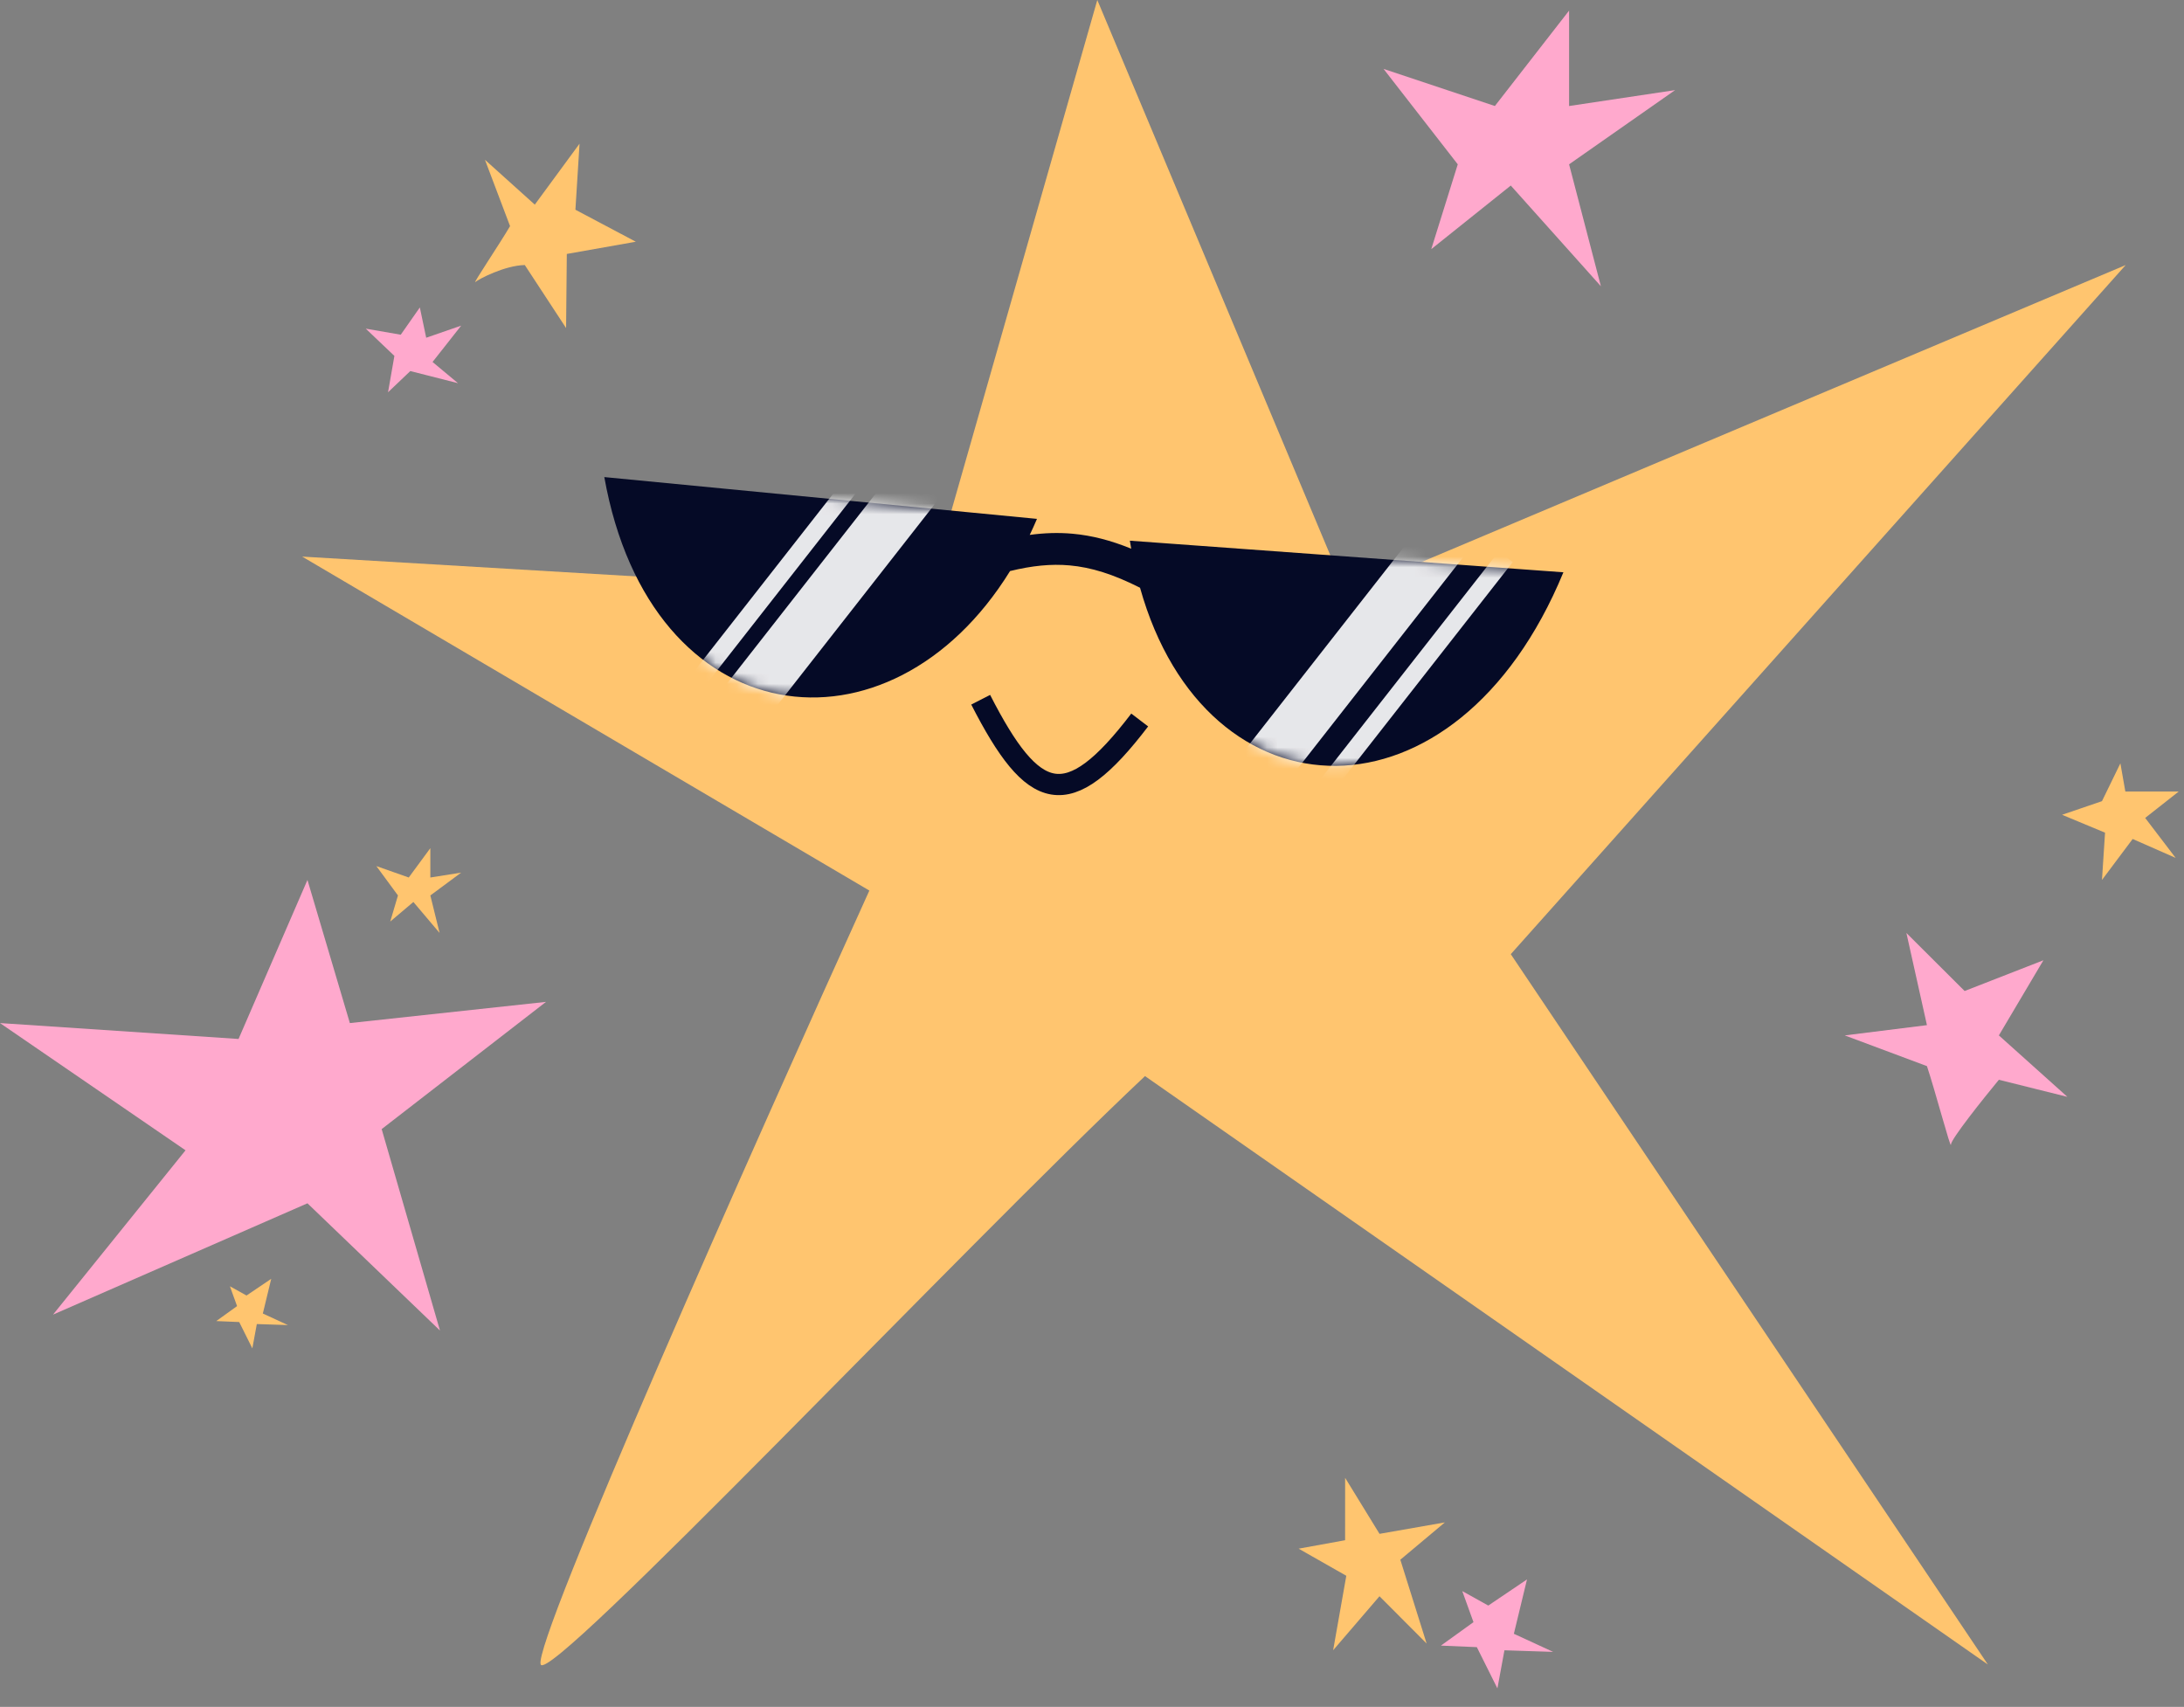 <svg width="206" height="161" viewBox="0 0 206 161" fill="none" xmlns="http://www.w3.org/2000/svg">
<rect x="0" y="0" width="206" height="161" fill="#808080" stroke="none"/>
<path d="M103.5 0L87.5 56L28.5 52.5L82 84C71.333 107.5 50.2 155 51 157C51.8 159 90.833 117.667 108 101.5L187.5 157L142.5 90L200.5 25L127 56L103.5 0Z" fill="#FFC56F"/>
<path d="M148 1L141 10L130.5 6.5L137.5 15.5L135 23.5L142.5 17.5L151 27L148 15.5L158 8.5L148 10V1Z" fill="#FFA9CD"/>
<path d="M40.591 80L38.554 82.769L35.5 81.692L37.536 84.462L36.809 86.923L38.991 85.077L41.464 88L40.591 84.462L43.5 82.308L40.591 82.769V80Z" fill="#FFC56F"/>
<path d="M135.91 155.219L139.299 155.364L141.239 159.255L141.902 155.66L146.498 155.811L142.791 154.103L144.03 148.976L140.379 151.442L137.925 150.077L138.982 153.006L135.91 155.219Z" fill="#FFA9CD"/>
<path d="M20.4 124.607L22.563 124.7L23.801 127.183L24.224 124.889L27.157 124.985L24.791 123.895L25.582 120.623L23.252 122.197L21.686 121.326L22.361 123.195L20.4 124.607Z" fill="#FFC56F"/>
<path d="M0 96.5L22.5 98L29 83L33 96.5L51.5 94.5L36 106.5L41.5 125.5L29 113.5L5 124L17.5 108.5L0 96.5Z" fill="#FFA9CD"/>
<path d="M125.745 155.656L126.986 148.632L122.491 146.075L126.873 145.279L126.876 139.393L130.12 144.677L136.283 143.597L132.082 147.118L134.563 155.023L130.117 150.563L125.745 155.656Z" fill="#FFC56F"/>
<path d="M179.815 88L185.308 93.475L192.738 90.576L188.538 97.662L195 103.458L188.538 101.848C187.031 103.673 184.015 107.452 184.015 107.967C184.015 108.482 182.508 102.814 181.754 100.56L174 97.662L181.754 96.695L179.815 88Z" fill="#FFA9CD"/>
<path d="M200 72L200.468 74.661H205.5L202.338 77.15L205.211 80.919L201.158 79.135L198.263 83L198.553 78.54L194.5 76.853L198.263 75.568L200 72Z" fill="#FFC56F"/>
<path d="M54.664 13.553L54.275 19.782L59.972 22.801L53.463 23.953L53.395 30.943L49.5 25C47.597 25.037 45.15 26.328 44.839 26.598C44.528 26.869 47.149 22.973 48.11 21.329L45.742 15.071L50.443 19.301L54.664 13.553Z" fill="#FFC56F"/>
<path d="M39.6 29L37.8 31.571L34.5 31L37.2 33.571L36.6 37L38.7 35L43.2 36.143L40.8 34.143L43.5 30.714L40.2 31.857L39.6 29Z" fill="#FFA9CD"/>
<path d="M92.5 66C97.467 75.709 100.678 76.861 107.5 67.912" stroke="#050A26" stroke-width="2"/>
<path fill-rule="evenodd" clip-rule="evenodd" d="M95.271 53.863C83.935 72.203 61.376 69.497 57 45L97.81 48.942C97.59 49.458 97.362 49.962 97.127 50.454C98.492 50.268 99.818 50.222 101.155 50.342C102.988 50.506 104.789 50.974 106.698 51.756C106.654 51.506 106.612 51.254 106.572 51L147.464 53.98C137.367 78.465 113.759 77.696 107.531 55.438C105.006 54.16 102.922 53.512 100.888 53.33C99.138 53.174 97.353 53.356 95.271 53.863Z" fill="#050A26"/>
<mask id="mask0_6_434" style="mask-type:alpha" maskUnits="userSpaceOnUse" x="57" y="45" width="91" height="28">
<path fill-rule="evenodd" clip-rule="evenodd" d="M95.271 53.863C83.935 72.203 61.376 69.497 57 45L97.81 48.942C97.59 49.458 97.362 49.962 97.127 50.454C98.492 50.268 99.818 50.222 101.155 50.342C102.988 50.506 104.789 50.974 106.698 51.756C106.654 51.506 106.612 51.254 106.572 51L147.464 53.98C137.367 78.465 113.759 77.696 107.531 55.438C105.006 54.16 102.922 53.512 100.888 53.33C99.138 53.174 97.353 53.356 95.271 53.863Z" fill="#050A26"/>
</mask>
<g mask="url(#mask0_6_434)">
<rect x="134.383" y="49.079" width="5" height="28.63" transform="rotate(38.058 134.383 49.079)" fill="white" fill-opacity="0.9"/>
<rect x="85.383" y="43" width="5" height="28.63" transform="rotate(38.058 85.383 43)" fill="white" fill-opacity="0.9"/>
<rect x="81.383" y="43" width="1.654" height="28.63" transform="rotate(38.058 81.383 43)" fill="white" fill-opacity="0.9"/>
<rect x="141.383" y="52" width="1.654" height="28.63" transform="rotate(38.058 141.383 52)" fill="white" fill-opacity="0.9"/>
</g>
</svg>
